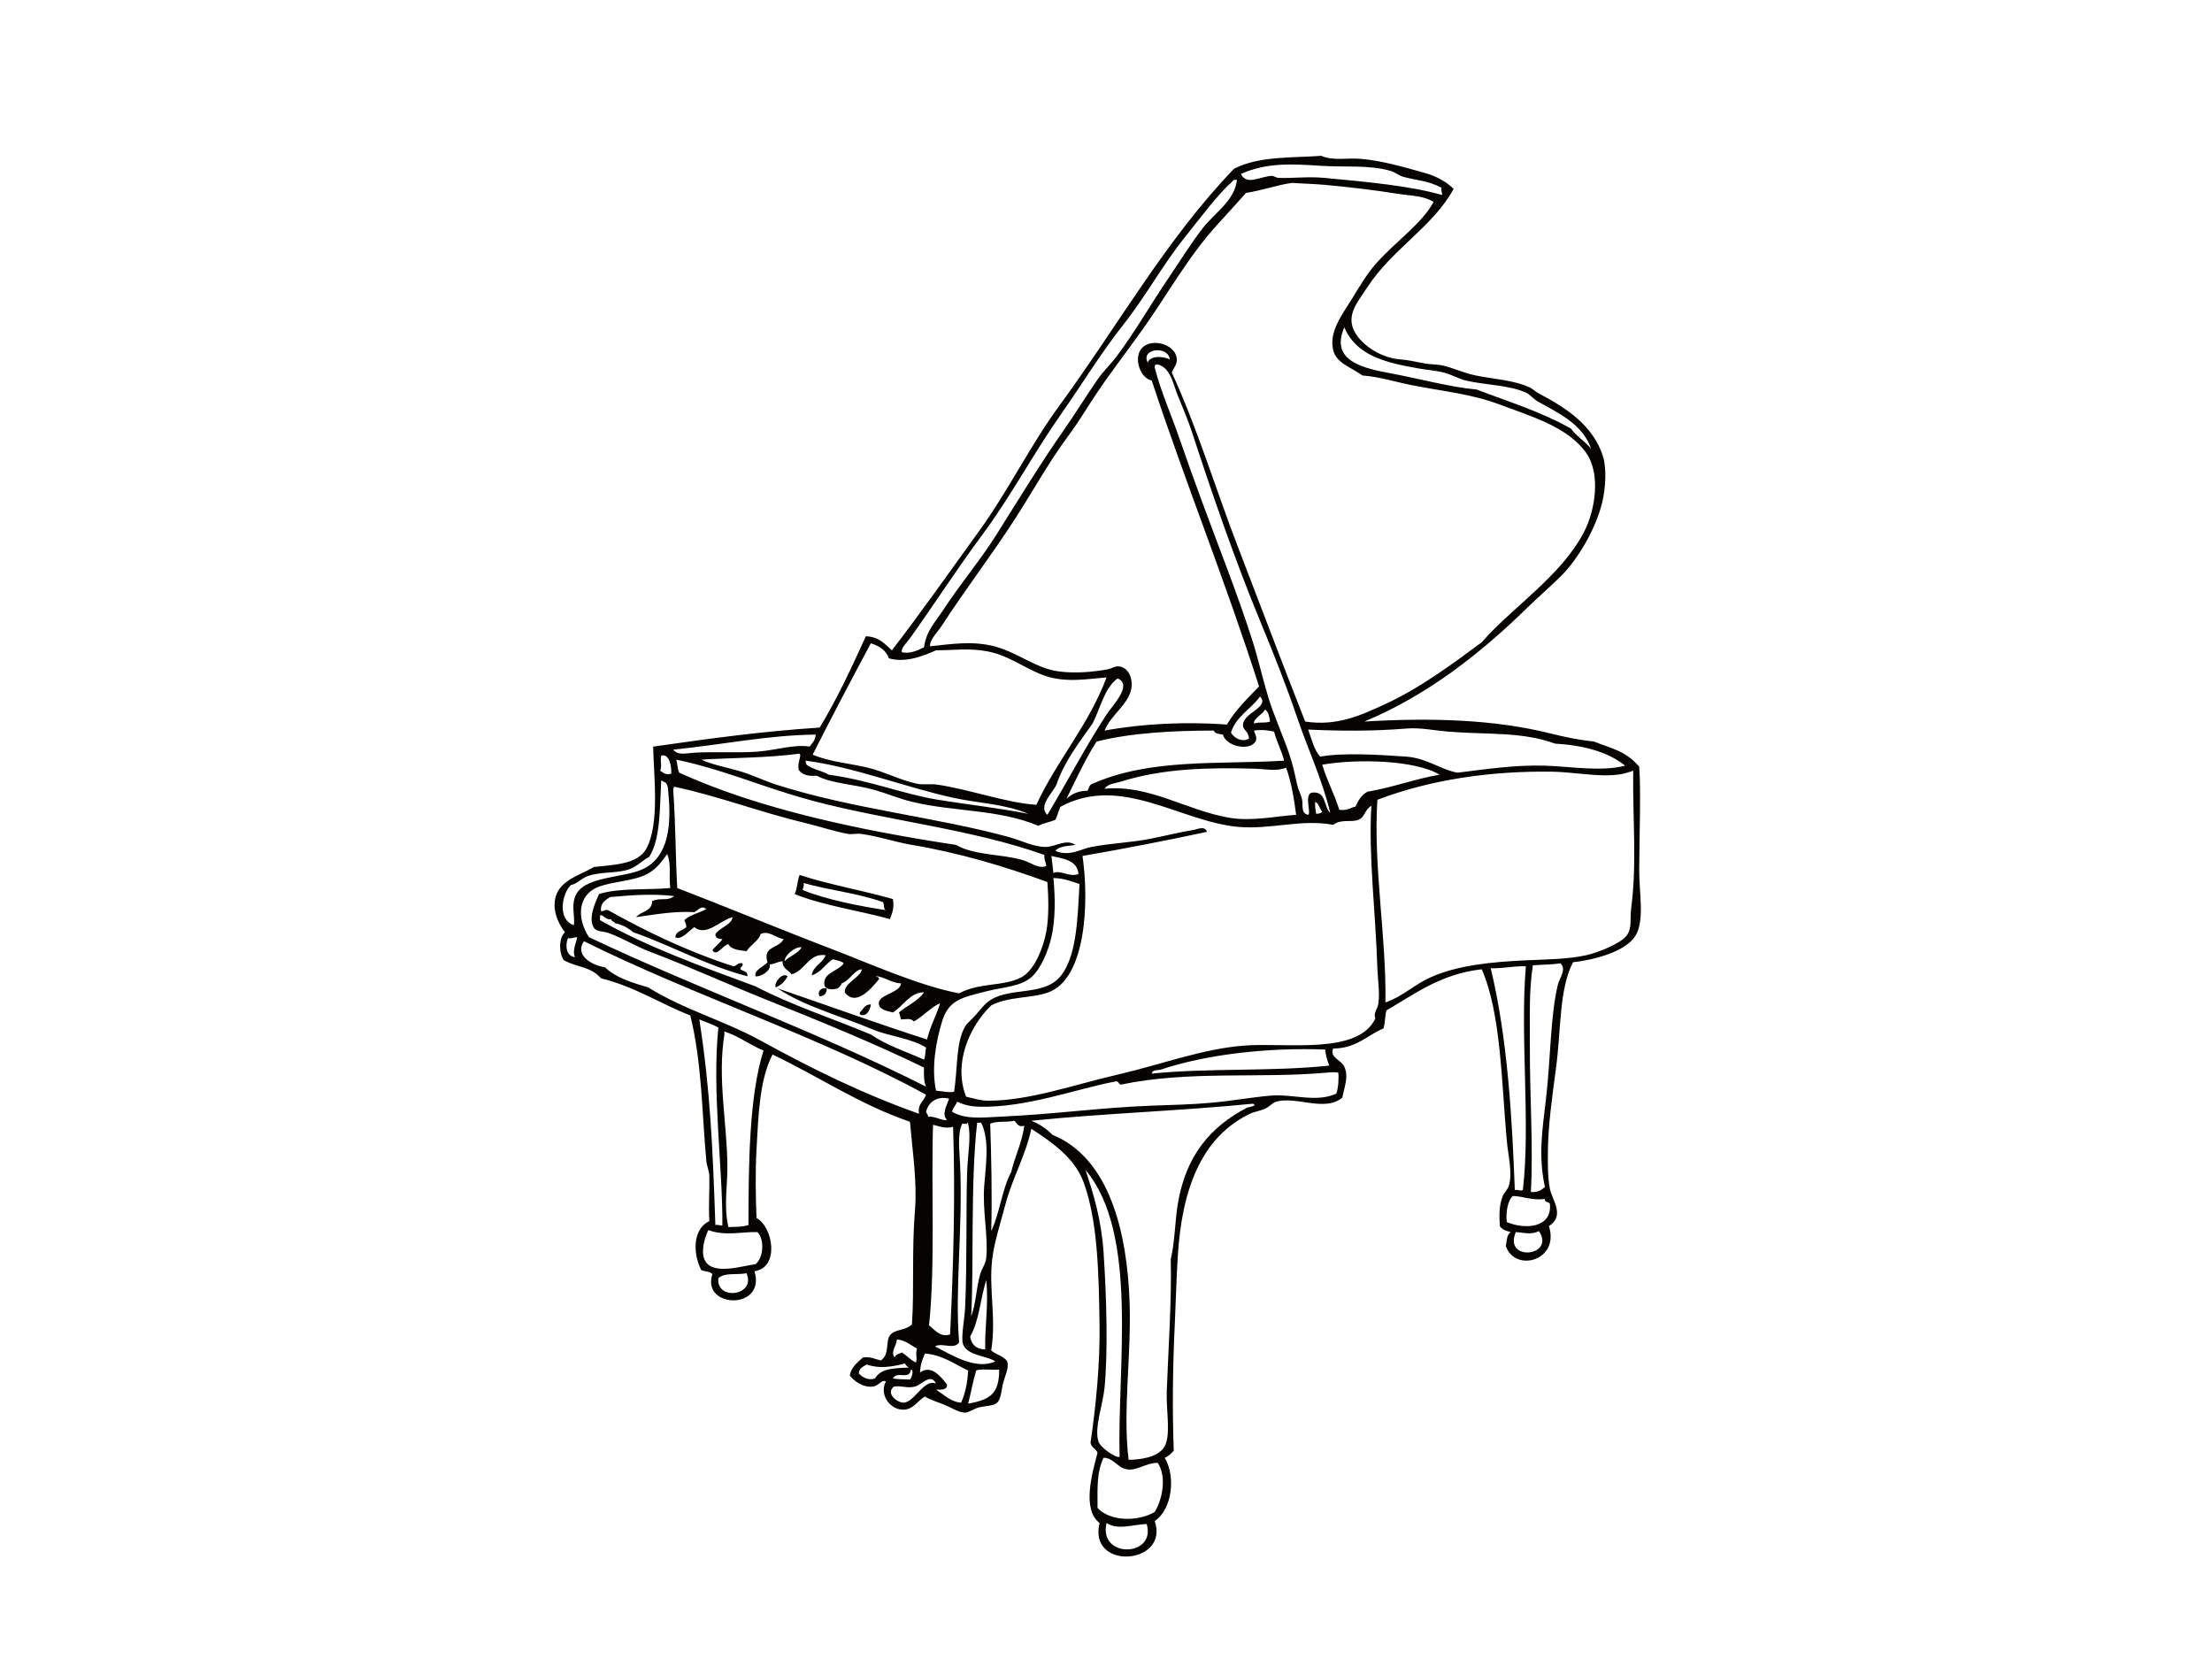 <?xml version="1.0" encoding="utf-8"?>
<!-- Generator: Adobe Illustrator 17.0.0, SVG Export Plug-In . SVG Version: 6.00 Build 0)  -->
<!DOCTYPE svg PUBLIC "-//W3C//DTD SVG 1.1//EN" "http://www.w3.org/Graphics/SVG/1.1/DTD/svg11.dtd">
<svg version="1.1" id="Layer_1" xmlns="http://www.w3.org/2000/svg" xmlns:xlink="http://www.w3.org/1999/xlink" x="0px" y="0px"
	 width="800px" height="600px" viewBox="0 0 800 600" enable-background="new 0 0 800 600" xml:space="preserve">
<g>
	<path fill-rule="evenodd" clip-rule="evenodd" fill="#050401" d="M322.934,325.16c0.52,3.017-0.167,4.982-1.089,7.259
		c-10.182-2.901-24.318-4.927-34.464-9.072c0.997-1.904,0.927-4.869,1.816-6.895C299.881,319.926,311.921,322.022,322.934,325.16z
		 M290.282,321.894c8.917,3.585,21.116,5.918,30.109,7.266c-1.025-0.307-0.426-2.235-1.086-2.908
		c-9.337-3.309-19.09-4.194-28.661-6.895C290.857,320.534,290.401,321.045,290.282,321.894z"/>
	<path fill-rule="evenodd" clip-rule="evenodd" fill="#050401" d="M284.845,353.094c-0.961,1.828-2.317,3.251-4.355,3.996
		C279.9,355.187,283.084,351.507,284.845,353.094z"/>
	<path fill-rule="evenodd" clip-rule="evenodd" fill="#050401" d="M298.993,357.452c0.042,1.865-0.9,2.728-2.542,2.905
		C295.438,358.79,296.842,357.005,298.993,357.452z"/>
	<path fill-rule="evenodd" clip-rule="evenodd" fill="#050401" d="M314.953,363.255c-0.201,2.175-1.697,4.723-3.993,3.625
		c0-0.24,0-0.484,0-0.721C312.189,365.083,312.633,363.234,314.953,363.255z"/>
	<path fill-rule="evenodd" clip-rule="evenodd" fill="#050401" d="M525.726,68.316c-7.546,13.774-22.104,21.623-31.201,35.549
		c-3.841,5.888-8.82,11.131-3.266,18.144c3.291,4.151,9.3,7.561,15.24,7.977c2.905,0.213,5.578,0.867,8.707,1.454
		c2.193,0.42,4.486,0.289,6.527,0.727c3.415,0.733,7.424,2.685,11.974,3.628c6.38,1.314,13.704,1.615,19.589,4.349
		c1.046,0.49,2.08,1.56,3.266,2.175c9.647,5.061,19.689,11.465,23.217,22.861c1.241,4.011,1.019,11.037-0.362,16.691
		c-2.278,9.33-8.613,20.24-14.875,26.48c-4.09,4.072-8.214,7.56-11.97,11.243c-16.843,16.508-36.21,31.833-59.135,41.361
		c23.746-1.433,46.918-0.818,67.48,4.346c5.134,1.292,10.383,2.348,15.596,2.904c6.657,2.625,11.435,3.376,16.328,9.072
		c0.642,8.087,0.088,23.859,0,37.362c-0.055,8.053,2.087,18.421-1.451,23.944c-3.589,5.599-14.765,8.574-22.49,9.431
		c-5.097,9.917-4.236,24.074-6.171,38.454c-1.366,10.143-2.807,20.608-2.901,29.388c-0.052,4.583-0.122,9.948,0.724,14.145
		c0.821,4.048,5.571,9.723-0.362,13.427c3.996,12.475-12.162,16.931-15.599,7.253c0.401-1.898,0.331-4.258,1.816-5.079
		c-1.67-0.389-3.193-0.918-3.993-2.174c-0.146-3.665-0.371-7.269,1.089-10.882c0.511-1.253,1.776-2.345,2.177-3.628
		c1.438-4.638-0.253-11.086-0.727-16.329c-1.898-21.027-2.132-46.41-9.069-62.033c-14.784,1.657-24.051,8.844-34.467,14.872
		c-0.544,1.995-0.441,4.638-1.086,6.529c-5.982,2.488-9.729,7.205-18.141,7.257c-1.475,3.193,2.898,4.124,3.993,6.533
		c1.657,3.64,0.088,7.114-0.727,11.25c-6.402,5.261-16.535-0.648-23.941,1.444c-1.259,0.353-2.396,1.813-3.993,2.543
		c-1.84,0.836-3.829,1.034-5.438,1.816c-17.974,8.67-24.652,27.846-26.122,51.51c-0.505,8.096-0.678,16.109-1.086,24.668
		c-0.739,15.279-0.921,30.823-0.368,45.71c-0.955,0.976-1.877,1.995-3.266,2.54c4.075,6.803,2.649,18.777-3.625,22.858
		c5.474,15.863-24.172,18.12-19.951,0.721c-6.323-4.875-2.837-17.469-0.727-25.391c-0.541-1.514-2.259-1.846-2.539-3.625
		c1.892-12.886,3.498-28.238,3.266-43.174c-0.286-18.318-0.666-37.234-5.806-51.148c-3.193-8.653-11.286-14.312-18.865-19.227
		c-1.998,9.556-7.053,18.263-9.434,27.569c-1.612,6.323-3.935,13.071-4.711,19.589c-1.308,10.912,1.539,20.994-0.365,33.016
		c1.718,1.545,4.556,1.968,5.803,3.99c0.678,2.436-0.757,4.985-1.448,7.612c-0.654,2.479-0.733,5.824-2.181,7.256
		c-1.32,1.311-4.206,1.055-6.888,1.819c-1.448,0.405-3.476,1.779-4.72,1.816c-2.162,0.049-5.426-2.05-7.615-2.907
		c-2.907-1.137-5.31-1.876-6.892-2.904c-2.613,1.32-4.306,5.018-8.345,4.72c-4.674-0.35-8.193-5.696-5.809-10.158
		c-1.429-0.97-2.461,1.542-4.714,1.813c-3.543,0.426-6.642-1.898-8.345-3.987c0.563-3.187,2.819-4.687,4.72-6.533
		c2.871-0.392,4.425,0.602,6.527,1.089c3.294-2.308,1.597-6.821,3.267-9.066c1.797-2.415,5.362-1.545,7.98-3.996
		c0.864-13.017-0.122-26.532,1.089-41.352c0.827-10.109-0.903-21.198-1.813-31.924c-18.372-6.295-32.964-16.38-49.703-24.312
		c-4.732,9.081-5.119,22.052-5.8,34.466c-0.468,8.403-0.277,16.718,0,24.668c5.997,3.172,8.461,17.922-0.73,19.227
		c4.264,14.239-19.297,13.488-15.234,1.092c-0.733-1.086-2.701-0.931-3.993-1.454c-3.124-6.086-3.145-14.899,2.901-17.773
		c-0.338-6.171,0.134-11.456,0-16.322c-0.043-1.752-0.897-3.479-1.089-5.45c-1.563-16.526-1.542-35.464-5.803-52.602
		c-10.955-4.279-20.045-10.419-32.283-13.418c-3.823-4.343-8.266-3.774-13.427-6.53c-1.825-2.524-1.919-7.965,0.368-10.161
		c-2.907-3.726-4.62-8.665-3.27-13.059c1.825-5.916,9.024-7.698,13.789-10.517c7.116-0.83,15.711-0.894,18.862-6.532
		c4.994-8.951,2.725-26.377,2.537-37.003c20.845-2.98,38.913-5.474,60.223-6.895c6.274-10.291,11.511-21.62,16.69-33.013
		c4.69,0.143,6.87,2.798,9.431,5.082c10.806-14.051,21.018-28.603,31.559-43.174c10.556-14.586,18.421-30.866,29.023-45.345
		c21.173-28.904,38.664-60.239,63.124-85.615c8.896-4.748,21.952-3.939,31.562-4.717c4.203,1.892,9.148,0.694,14.148,1.089
		c7.986,0.639,16.331,3.175,23.217,5.082C519.117,63.593,523.153,65.667,525.726,68.316z M507.584,63.967
		c-1.7-0.468-3.02-1.7-4.714-2.181c-7.819-2.22-16.402-1.256-25.03-1.816c-11.204-0.715-19.683-1.162-29.026,2.907
		c2.031,4.41,7.037,0.827,11.25,0.727c0.486-0.012,1.63,0.699,2.177,0.724c5.307,0.213,10.797-0.553,16.681,0
		c15.276,1.423,31.261,2.904,42.45,6.165c0.596-0.052-0.383-1.512,0-2.537C516.818,65.363,512.401,65.278,507.584,63.967z
		 M446.278,65.049c-6.28,5.648-11.645,13.172-17.411,20.319c-8.497,10.529-14.51,21.833-22.493,31.924
		c-8.205,10.365-15.203,21.903-22.493,32.289c-10.182,14.501-18.351,30.014-28.661,43.895
		c-9.145,12.317-17.481,25.288-26.119,37.368c-1.32,1.843-3.391,3.549-2.901,5.073c2.95,0.623,5.708-0.699,7.98-1.813
		c0.864-6.064,3.908-8.841,6.892-13.418c6.089-9.337,13.491-18.086,19.227-27.21c8.221-13.074,16.158-26.045,24.306-37.73
		c4.252-6.098,8.147-12.439,12.335-18.5c2.065-2.996,4.729-5.459,6.892-8.342c6.761-9.005,12.311-18.831,18.503-27.934
		c4.273-6.286,8.251-12.81,12.697-18.506c4.416-5.654,11.453-9.802,12.332-17.414c-0.24,0-0.481,0-0.724,0
		C446.521,65.049,446.4,65.049,446.278,65.049z M505.772,70.128c-8.692-1.387-17.724-2.46-26.48-3.263
		c-4.352-0.395-8.318-0.447-11.973-0.724c-5.627,0.773-10.416,2.664-16.687,3.628c-3.373,3.783-6.727,7.512-10.158,11.243
		c-10.578,11.523-18.196,25.398-27.21,38.092c-5.973,8.424-12.482,16.675-18.135,25.397c-2.841,4.38-5.611,8.89-8.707,13.056
		c-7.013,9.434-12.494,19.452-18.865,29.382c-8.652,13.506-18.357,26.079-26.842,39.187c-1.803,2.777-4.498,5.17-4.355,7.615
		c7.655-0.809,15.404-2.041,23.217,0c8.576,2.248,14.954,7.947,23.217,9.066c6.101,0.83,12.442,0.216,17.776-0.721
		c1.46-0.255,2.57-1.211,3.993-1.092c3.488,0.301,5.006,4.136,4.714,7.262c-0.587,6.262-7.378,9.96-9.793,15.961
		c14.266-2.591,29.588-3.236,44.253-2.183c3.12-5.347,7.479-9.449,11.615-13.777c-12.229-38.32-26.249-72.644-38.822-110.648
		c-3.865-0.766-6.144-6.87-4.352-10.523c2.692-5.483,13.208-3.081,13.421,2.898c0.067,1.822-0.849,2.6-1.81,4.72
		c9.291,20.261,15.83,42.058,23.941,63.125c8.166,21.198,16.119,42.374,24.306,63.124c11.569,1.776,20.234-2.318,28.658-6.171
		c12.962-5.924,24.908-14.902,35.191-22.493c10.891-12.548,28.743-23.941,37.003-39.901c4.163-8.047,6.067-21.149,0.727-28.664
		c-6.657-9.361-19.981-13.196-31.2-17.408c-10.21-3.85-20.115-4.732-31.194-6.894c-6.478-1.262-12.475-3.203-18.506-3.628
		c-3.814-2.901-9.331-4.312-10.523-9.066c-1.715-6.852,3.43-13.178,6.894-18.868c2.774-4.553,5.508-9.13,8.707-12.7
		c7.247-8.072,16.451-14.291,20.681-22.125C514.838,70.724,510.115,70.825,505.772,70.128z M503.235,135.066
		c9.653,1.816,21.559,5.003,30.835,5.812c11.627,4.462,23.448,8.056,34.096,14.145c2.044,2.798,5.082,4.592,7.259,7.253
		c-2.977-8.82-11.584-12.78-19.227-17.052c-1.639-0.909-2.844-2.613-4.352-3.263c-6.512-2.804-14.522-2.652-21.77-4.349
		c-2.594-0.611-5.161-2.211-7.98-2.904c-2.877-0.703-5.988-0.909-9.069-1.454c-12.013-2.126-22.411-4.583-26.845-14.869
		C480.785,130.796,493.57,133.262,503.235,135.066z M415.078,131.075c1.265-2.971,6.517-1.898,7.98-1.089
		C422.575,124.908,412.469,125.957,415.078,131.075z M417.617,132.894c2.026,8.193,5.742,16.453,8.704,25.027
		c2.825,8.151,5.791,16.368,8.71,24.309c5.994,16.283,12.573,32.733,17.776,48.976c2.211,6.901,3.753,13.865,5.803,20.672
		c2.074,6.873,5.386,14.13,7.618,20.681c1.347,3.96,1.955,6.852,2.901,11.25c0.374,1.721,1.442,3.665,1.813,5.444
		c0.365,1.703-0.562,5.021,2.181,5.438c1.15-0.645-1.408-6.858,1.086-7.983c5.642-0.922,4.385,5.052,6.894,7.26
		c-2.798-11.779-8.014-22.816-11.973-34.464c-3.859-11.356-8.412-22.898-13.059-34.108c-9.407-22.682-17.472-46.188-25.03-69.286
		c-1.311-4.005-3.284-8.707-5.079-13.056c-1.661-4.027-2.549-10.061-7.253-11.25C417.912,131.735,417.554,132.097,417.617,132.894z
		 M379.888,244.992c-7.688-1.94-14.13-7.807-22.855-9.434c-6.435-1.204-11.387-0.414-18.5-0.362
		c-5.003,2.187-11.125,4.595-17.047,2.901c-1.025-2.965-3.519-4.471-6.533-5.447c-7.126,13.312-14.172,26.702-21.04,40.275
		c6.317,2.685,13.141,3.075,19.951,4.711c6.058,1.46,11.806,4.568,17.773,5.812c2.375,0.49,4.973-0.052,7.622,0.359
		c11.867,1.828,25.124,6.636,35.552,7.257c7.542-16.28,18.901-28.743,25.395-46.072C392.995,245.61,386.703,246.708,379.888,244.992
		z M400.206,258.41c2.317-3.54,9.51-10.69,3.99-13.056c-4.884,3.58-6.165,10.76-9.069,16.322
		c-4.82,6.91-10.061,13.403-13.059,22.132c-1.329,2.932-6.752,7.767-3.267,10.882C386.098,282.54,392.5,270.208,400.206,258.41z
		 M445.19,264.943c1.119,1.989,3.999,3.661,6.527,2.174c-0.307-3.081-2.333-2.956-2.174-5.082c0.338-4.419,9.768-6.216,6.168-10.158
		C452.446,256.479,447.099,258.991,445.19,264.943z M453.535,261.677c2.147-0.715,3.589,0.012,5.803-0.721
		c-0.277-1.788-0.554-3.567-1.816-4.358C456.619,258.48,453.24,259.806,453.535,261.677z M562.367,268.933
		c-11.888-4.404-24.914-3.181-38.816-4.352c-5.261-0.444-9.832-1.493-14.878-1.092c-11.855,0.967-23.722,0.936-35.55,0.365
		c1.238,3.476,2.096,7.336,4.352,9.796c7.996-1.49,21.264-0.712,31.197,0c7.39,0.532,12.624,4.839,18.506,5.8
		c10.739-1.335,20.954-2.859,31.559-2.533c9.537,0.289,20.249,2.26,29.02,0C581.366,271.734,572.275,269.526,562.367,268.933z
		 M453.535,264.219c0.225,1.22,1.043,1.855,0.724,3.628c-2.038,4.136-10.961,2.053-11.977-2.175
		c-1.338-0.234-2.886-0.255-3.26-1.454c-14.513,0.022-29.96,0.788-42.447,3.987c-4.036,6.244-7.849,14.641-10.882,20.681
		c1.837-1.67,4.145-2.874,7.622-2.904c0.547-0.897,0.642-2.253,1.813-2.533c21.055-9.266,45.415-6.904,69.289-8.345
		c-0.931-3.789-2.691-6.746-3.628-10.523C458.559,264.171,456.844,263.787,453.535,264.219z M243.486,271.114
		c1.852,2.244,4.638,1.274,7.98,1.083c6.627-0.365,15.562,0.152,22.49-0.359c6.761-0.505,13.227-2.743,18.868-1.816
		c0.864-1.311,2.129-2.223,2.174-4.349C277.336,265.892,261.509,269.313,243.486,271.114z M268.154,279.091
		c4.249,1.302,8.403,3.343,12.694,4.717c27.384,8.737,57.443,11.675,83.805,18.859c4.684,1.283,9.577,3.799,13.783,3.634
		c3.424-0.14,7.229-3.023,10.523-0.727c-2.682,0.459-5.931,0.359-7.259,2.172c5.207,2.147,9.045-0.678,13.062-1.445
		c6.858-1.317,14.37-1.594,21.043-2.904c5.49-1.083,10.404-2.339,15.963-3.266c1.11-0.182,4.112-1.636,4.714,0.73
		c-14.668,3.117-29.479,6.031-44.98,8.707c2.466,16.812,1.247,44.329-12.336,49.335c-6.079,2.238-14.251,1.368-20.681,4.711
		c-7.701,7.46-13.862,20.799-9.072,33.016c2.728,0.608,5.255,1.454,7.983,1.454c14.884,0.012,30.841-5.757,46.799-9.431
		c15.793-3.65,30.915-9.437,46.072-10.523c15.261-1.098,40.908,3.43,47.161-9.796c-0.845-1.998,0.773-3.187,1.089-5.441
		c0.551-3.984-0.237-8.579-0.368-12.694c-0.593-19.732-3.279-40.829-2.172-58.772c-2.494,1.457-2.22,4.069-4.72,5.079
		c-2.542,1.025-6.338-0.414-9.069,1.813c-11.545-2.205-22.691,1.806-34.461,0.724c-20.936-1.922-42.292-19.087-64.21-7.257
		c-0.824,1.898-1.168,3.409-1.819,4.72c-1.959,0.812-4.358,1.195-6.165,2.172c-14.19-6.049-30.525-5.021-45.71-8.704
		c-4.684-1.135-9.264-3.081-13.786-4.352c-7.193-2.016-15.209-2.187-20.677-5.079c-3.193,0.289-5.386-0.416-6.527-2.171
		c-0.468-2.768,1.128-4.976,0.362-5.812c-11.752,1.609-25.525,1.511-35.556,2.181C258.2,276.78,263.154,277.558,268.154,279.091z
		 M239.131,273.285c-0.441,2.278,0.368,3.552-0.362,5.444c1.347,0.916,1.983,1.579,3.993,1.092
		C242.939,277.461,242.185,272.409,239.131,273.285z M245.661,279.45c28.685,13.102,65.129,20.829,100.125,26.124
		c6.326,3.774,16.307,3.263,23.947,5.438c3.266,0.937,5.772,3.364,8.704,2.181c-0.195-1.375-0.876-2.266-0.724-3.993
		c-26.179-9.358-56.802-12.384-83.799-19.589c-12.183-3.251-23.335-7.576-34.105-10.882c-4.878-1.502-10.544-3.068-15.234-3.99
		C245.05,276.199,244.971,278.212,245.661,279.45z M291.736,276.552c2.123,1.746,5.596,2.141,7.98,3.631
		c14.501,1.91,27.086,7.056,39.543,9.069c11.018,1.776,21.882,2.965,32.648,5.079c-8.771-3.686-18.165-3.82-27.207-5.812
		c-17.511-3.853-36.197-11.228-53.329-13.415C291.347,275.733,291.453,276.229,291.736,276.552z M478.203,276.552
		c1.697,5.797,4.416,10.581,6.168,16.326c3.324,0.426,4.531-1.104,5.802-1.092c1.052-2.211,2.214-4.313,4.352-5.438
		c10.103-1.788,16.995-4.613,26.118-6.165C511.824,274.876,490.985,274.359,478.203,276.552z M465.143,277.637
		c-3.236,1.433-7.804,0.468-11.608,0.362c-16.748-0.447-33.077-0.085-48.253,4.717c-1.855,0.59-4.583,0.654-5.8,2.546
		c16.368-1.579,29.643,7.938,45.345,10.52c8.041,1.317,16.575-0.611,23.944-1.092C467.966,288.598,466.98,282.695,465.143,277.637z
		 M589.577,279.091c-7.448,2.889-18.901,0.134-28.302,0c-22.134-0.319-43.949,2.859-63.124,10.161
		c-1.56,23.971,3.312,49.731,2.907,73.28c6.374-2.147,9.966-6.207,16.322-9.066c9.686-4.367,22.08-5.596,34.826-6.171
		c7.153-0.322,14.975-0.38,21.407-1.816c4.331-0.964,12.138-4.081,14.51-6.895c2.266-2.691,1.286-6.113,1.816-10.158
		c2.123-16.195,0.52-32.228,0.721-49.335c-0.018-0.222-0.049-0.432-0.359-0.362C590.218,279.012,589.997,279.149,589.577,279.091z
		 M234.782,309.926c-2.485,1.171-4.583,3.802-7.983,4.714c-4.544,1.225-9.878,0.651-14.148,2.183
		c-2.558,0.912-3.887,2.831-6.168,3.257c-3.458,3.245-4.823,12.758,1.092,14.516c0.347-3.592-0.894-6.603,0.359-10.158
		c2.746-7.786,17.411-6.688,24.668-10.161c9.276-4.438,10.307-16.034,9.069-27.931c-0.119-1.137-0.018-3.345-1.813-3.631
		c-0.079-0.283-0.304-0.417-0.727-0.359C238.581,292.451,238.906,303.409,234.782,309.926z M329.825,305.574
		c-6.183-1.034-12.421-3.227-18.503-3.99c-1.566-0.198-3.163,0.274-4.711,0c-4.909-0.873-10.143-2.692-15.599-3.987
		c-15.541-3.692-31.958-9.899-47.164-13.065c-0.021,0.468-0.465,0.502-0.362,1.089c0.897,13.403,0.797,23.856,1.451,35.549
		c18.29,7.029,35.78,14.364,55.141,21.773c14.309,5.471,32.201,13.546,46.802,16.322c7.324-4.002,16.04-2.397,22.487-5.8
		c4.821-2.552,7.968-10.721,9.069-16.694c0.964-5.21,0.773-12.631,0.365-17.776C363.586,313.415,347.084,308.47,329.825,305.574z
		 M476.022,294.331c0.934-0.046,1.733-0.207,2.181-0.733c-0.934-1.119-1.177-2.932-2.539-3.625
		C475.52,291.688,475.782,293.005,476.022,294.331z M233.329,316.453c-4.769,2.248-12.138,2.409-17.052,4.358
		c-7.262,2.883-7.804,11.177-3.263,18.138c39.068,18.53,82.929,34.321,121.891,54.05c-0.809-1.727-0.8-4.279-0.724-6.892
		c-17.758-8.671-37.937-16.903-57.319-24.665c-13.664-5.477-28.192-12.101-41.358-17.056c-5.477-2.053-10.228-5.07-15.237-6.892
		c-2.646-0.958-4.79-0.234-5.803-2.536c-1.581-3.601,0.958-8.729,2.177-11.612c7.284-2.33,17.779-1.405,25.753-2.178
		c-0.559-5.465,0.487-8.123-1.086-12.332C239.283,311.666,237.334,314.577,233.329,316.453z M380.976,315.732
		c2.439-1.262,5.736,1.67,9.072,0.359c-0.438-5-5.368-5.511-9.793-6.523C380.511,311.602,380.721,313.692,380.976,315.732z
		 M380.255,338.949c-1.089,4.76-3.631,11.043-6.897,14.145c-3.993,3.798-10.243,3.793-16.684,5.441
		c-8.692,2.232-13.558,3.005-15.961,10.891c-2.287,7.481-3.896,16.909-2.181,25.027c2.46,0.243,5.307,0.809,6.532,0.362
		c1.35-8.85,0.615-17.816,3.987-23.576c0.699-1.189,2.576-2.707,3.993-4.358c1.286-1.5,2.716-3.294,3.987-4.349
		c7.229-5.994,20.176-1.822,26.486-9.437c5.888-7.104,6.213-20.805,6.892-33.375c-2.895-0.97-5.648-2.089-9.434-2.174
		C381.685,324.677,381.718,332.535,380.255,338.949z M278.312,348.745c0.84,2.293-3.309,4.662-5.079,4.349
		c-0.569-2.333,2.999-3.476,4.352-5.079c-1.892-5.937,4.084-4.897,5.806-8.339c-2.813-0.55-5.629-3.379-8.342-1.813
		c-0.38,2.062-3.686,3.945-5.079,6.165c-1.59-0.398-5.194-0.17-6.532-2.539c-2.135,0.319-4.173,4.756-5.803,2.177
		c1.077-1.46,2.637-2.445,3.628-3.99c-1.372-0.085-2.548-0.359-2.539-1.813c1.502-2.403,6.11-3.522,6.165-6.171
		c-4.76,1.387-9.465,7.092-13.783,3.625c-1.934,1.283-4.766,4.881-6.894,3.631c0.249-2.29,2.71-2.369,3.993-3.631
		c0.033-1.125-0.444-1.727-0.73-2.533c2.071-1.928,5.377-2.609,7.98-3.996c-1.94-1.56-2.755,0.417-4.349,1.092
		c-7.11-0.362-13.278,0.687-21.042,1.813c1.691-2.175,5.778-1.962,5.806-5.803c3.178-1.445,5.289,0.234,7.98-1.816
		c-8.5-0.995-16.578-0.216-23.217,0.365c-1.646,1.135-3.561,1.998-3.263,5.079c1.144,0.176,1.283-0.654,2.533-0.359
		c14.048,7.84,28.801,14.972,45.351,20.307c1.329-0.119,1.466-1.438,3.266-1.08c0.386,1.35-0.903,1.034-0.73,2.172
		c0.985,0.715,2.734,0.657,2.542,2.536c-15.127-3.975-27.183-11.021-41.355-15.961c-1.743-1.523-3.869-2.664-6.533-3.266
		c-0.325-0.639-1.338-0.596-1.451-1.448c-1.904,0.563-3.604-2.5-3.993-1.089c0,0.481,0,0.97,0,1.454
		c17.037,9.693,36.711,16.739,56.233,23.938c13.123,6.852,27.277,11.395,41.72,17.414c5.581,3.85,12.655,6.213,19.227,9.066
		c0.499-1.189,0.484-2.898,0.724-4.349c-5.447-3.415-13.272-4.024-19.227-6.533c-11.891-5-24.659-8.275-34.464-14.869
		c18.019,6.162,35.765,12.603,54.052,18.497c1.086-4.611,3.722-9.559,4.717-13.056c-2.868,1.028-6.177,4.69-9.431,6.533
		c-1.308-1.29-2.457-0.809-4.714-0.733c-0.267-0.818-0.325-1.846-0.727-2.533c2.944-2.503,6.837-4.048,9.069-7.256
		c-4.911-0.177-7.551,5.009-11.247,7.256c-2.898-0.645-5.338-1.268-5.076-3.628c0.307-2.835,7.925-3.656,7.98-6.895
		c-3.537-0.097-6.508-2.682-9.072-2.542c0.341,0.389,1.338,0.116,1.092,1.092c-2.768,3.352-8.318,9.997-12.338,4.717
		c-0.243-3.501,5.839-5.438,6.167-8.345c-2.7,0.085-4.312,4.066-7.256,5.079c-0.244,0.846-0.925,1.25-1.451,1.816
		c-1.916,0.608-3.771,0.423-4.717-0.73c-1.259-4.918,4.973-5.404,6.897-8.336c-0.936-0.882-2.561-1.073-3.99-1.454
		c-2.746,1.727-4.16,4.787-7.624,5.8c0.596-3.522,3.932-4.291,5.079-7.253c-6.049-0.992-7.384,5.596-12.332,6.895
		c-1.046-1.612-3.385-1.937-3.263-4.72C281.15,347.754,279.726,348.922,278.312,348.745z M205.395,339.308
		c-1.083,2.783-0.618,6.453,2.539,6.894c-1.125-2.77,0.791-5.708,0.727-7.253C207.466,338.961,206.854,339.564,205.395,339.308z
		 M211.197,340.397c-3.501,5.076,2.868,8.756,7.621,9.437c3.859,3.756,9.693,5.541,15.596,7.257
		c12.877,8.05,27.514,12.016,40.635,19.227c18.308,10.06,36.754,19.205,57.319,26.483c-0.578-3.729,1.837-4.45,2.536-6.895
		C296.298,374.773,251.077,360.256,211.197,340.397z M283.756,347.654c1.803-1.944,4.823-2.67,6.165-5.079
		C287.457,342.301,283.738,345.488,283.756,347.654z M554.386,349.107c-1.46,9.161-1.046,19.069-1.092,29.023
		c-0.082,17.676,1.283,36.635,0.365,52.964c2.564,0.262,3.85-0.742,5.079-1.813c-2.485-11.42-0.857-21.152,0.359-31.562
		c1.737-14.777,1.597-30.549,4.355-41.72c0.514-2.068,3.397-5.885,0.73-7.612C561.205,348.915,557.635,348.852,554.386,349.107z
		 M539.146,350.199c6.046,25.091,7.707,53.657,8.71,80.174c1.6-0.177,1.798,0.496,2.901,0c2.826-23.664-1.052-55.6,1.089-80.907
		C546.671,349.381,544.66,350.226,539.146,350.199z M261.263,443.067c0.119-21.012-3.823-48.609-1.454-71.467
		c-2.129-1.135-4.571-1.959-6.891-2.907c3.883,24.862,4.854,46.087,5.806,74.374C259.745,442.684,261.214,443.663,261.263,443.067z
		 M261.989,374.137c-2.548,15.513,0.894,31.754,1.086,47.161c0.088,7.244-1.399,15.146,0.362,22.49
		c3.224-0.131,4.568,0.021,7.259-0.721c0.012-21.876,0.231-46.699,5.438-63.121c-4.963-2.056-8.844-5.185-14.145-6.895
		C261.989,373.413,261.989,373.772,261.989,374.137z M419.795,386.84c-1.01,0.328-2.999-0.116-3.266,1.448
		c20.681-2.117,43.362-0.675,64.213-2.901c-0.76-1.791-1.393-4.364-1.451-5.803C458.653,378.79,436.476,381.284,419.795,386.84z
		 M480.015,387.923c-24.786,2.223-49.57-0.851-74.733,4.355c-0.864-0.228-0.596-1.579-2.175-1.092
		c-14.011,2.67-31.875,9.489-48.976,9.069c-3.51-0.085-5.812-0.815-7.98-1.813c-0.444,1.369-1.539,2.089-1.813,3.628
		c4.735,2.889,11.171,2.08,17.049,1.813c20.723-0.937,35.218-3.215,54.78-3.987c7.436-0.292,14.862-0.414,22.128-1.092
		c7.162-0.66,14.185-1.919,21.043-2.54c8.245-0.733,16.554,2.631,23.941-0.721c0.769-1.95,0.973-5.809,0.724-7.622
		C482.418,387.652,480.909,387.844,480.015,387.923z M334.904,402.071c0.158,0.693,0.785,0.912,0.73,1.813
		c2.722-0.298,5.106,1.661,6.892,1.092c-2.172-1.709,0.031-5.505,0.721-7.618C339.326,396.311,335.899,398.236,334.904,402.071z
		 M420.884,523.603c2.819-4.051,0.824-13.084,1.086-20.319c0.608-16.532,1.77-31.696,1.454-47.885
		c1.453-5.921,1.52-13.792,2.539-19.954c2.868-17.408,11.724-27.901,25.03-34.829c0.477-0.24,4.039-0.63,2.177-1.445
		c-26.562,2.634-53.946,3.479-80.174,6.162c3.026,1.214,5.538,2.935,7.618,5.079c20.431,8.29,27.085,34.801,27.934,60.947
		c0.627,19.251-2.546,39.159-0.362,56.595C412.158,527.934,418.414,527.152,420.884,523.603z M358.121,406.426
		c0.396,11.749,0.736,26.243,0.365,38.816c3.093-6.46,3.896-15.209,7.253-21.402c0.997-4.775,3.896-10.562,4.717-16.691
		c-2.466,0.651-2.57-1.049-3.628-1.816C364.207,405.982,360.283,405.322,358.121,406.426z M347.963,406.426
		c-1.758,3.847-0.961,9.47-0.724,14.872c1.022,23.223-1.953,44.579-0.359,64.21c-1.916,2.795-6.207-0.103-8.71,1.454
		c6.502,3.364,14.711,8.515,21.766,5.444c-2.609-2.086-9.911-1.916-11.608-6.171c-0.903-2.263,0.541-9.191,0.724-13.421
		c0.733-16.596,0.277-35.267,0.73-48.974c0.213-6.596,1.508-12.752,0.362-17.414c-0.018-0.219-0.058-0.432-0.362-0.359
		C349.84,406.852,348.495,406.231,347.963,406.426z M353.407,406.067c-2.481,21.42-1.146,52.714-2.181,70.013
		c1.746-4.519,1.794-10.082,3.267-15.237c0.602-2.108,1.949-3.659,2.181-5.803c0.815-7.71-1.399-17.116-0.727-26.121
		c0.541-7.269,2.068-16.575-1.086-22.852C354.374,406.067,353.891,406.067,353.407,406.067z M335.993,479.337
		c2.013,1.484,4.051,4.507,7.622,3.267c1.18-24.674,1.937-49.624,1.086-75.095c-2.454,0.791-5.07-0.164-7.253-0.721
		C336.732,429.014,338.292,457.957,335.993,479.337z M399.114,452.857c1.104,16.46,1.615,36.002,0.368,48.974
		c-0.596,6.143-3.866,14.835-2.181,19.592c0.769,2.174,6.35,6.034,7.618,5.447c-0.894-32.63,7.016-80.679-12.332-103.753
		C395.413,431.632,398.317,440.969,399.114,452.857z M558.738,433.63c-4.82,0.59-7.506-0.955-11.612-1.083
		c-1.98,1.74-2.579,6.475-2.174,9.428c6.396,2.737,16.395,2.296,15.599-6.53C560.302,434.488,558.541,435.041,558.738,433.63z
		 M256.184,444.88c-1.551,3.202-2.856,8.281-1.089,11.243c3.063,5.131,13.436,1.664,18.138,1.092
		c2.804-2.168,3.428-8.722,0.724-11.612C268.017,445.454,262.309,447.127,256.184,444.88z M556.561,445.242
		c-2.822,1.46-5.678,0.496-8.342,0.362C543.581,456.47,562.759,454.445,556.561,445.242z M259.809,462.294
		c-0.882,8.281,13.789,6.39,10.161-1.813C266.533,461.19,262.008,460.11,259.809,462.294z M350.868,483.337
		c0.42,2.959,2.177,4.589,5.441,4.711c-0.21-7.853,1.305-16.615,0.365-25.03C354.578,469.633,354.113,477.871,350.868,483.337z
		 M323.657,490.952c0.158-1.296,1.636-1.268,2.542-1.813c1.761,1.14,3.078,2.725,5.079,3.625c0.572-2.211-0.301-2.591,0.359-5.079
		c-2.342-1.162-4.045-2.968-7.25-3.257C324.293,486.594,321.848,489.152,323.657,490.952z M334.545,489.498
		c-0.934,1.971-1.688,4.124-1.816,6.895c4.045-2.999,7.524,1.46,9.796,4.358c0.036,1.974-1.968,1.898-3.993,1.813
		c2.868,1.87,5.541,4.541,9.069,4.711c1.463-3.251,2.311-7.12,2.543-11.605C345.187,493.373,341.163,490.137,334.545,489.498z
		 M327.285,493.133c-4.808,1.232-9.333,1.955-13.783,0.362c-1.302,0.751-2.819,1.29-2.905,3.257
		c1.682,1.636,3.458,2.488,5.809,1.816c2.421-4.002,7.472-3.656,12.329-3.99C328.098,494.252,327.614,493.771,327.285,493.133z
		 M322.934,498.567c1.396,0.192,3.254,0.32,6.167,0.368c0.623-0.645,1.524-3.443,0.365-3.628
		C328.888,499.367,324.451,495.572,322.934,498.567z M353.045,495.669c-1.14,3.82-1.876,8.041-2.901,11.973
		c8.284-1.448,11.18-3.762,11.243-12.335C359.456,495.593,354.38,494.927,353.045,495.669z M330.914,501.472
		c-2.731,0.745-5.149-0.468-7.615,0c-3.191,2.53,1.32,5.943,3.625,5.802c3.817-0.228,7.39-8.795,11.609-6.885
		C336.58,496.457,333.465,500.775,330.914,501.472z M406.736,531.218c-2.664-0.784-4.252-3.996-7.622-3.99
		c-2.4,5.222-2.22,9.829-2.175,18.138c4.471,4.866,14.522,5.1,20.678,1.454c2.813-4.614,4.416-12.716,1.092-17.773
		C413.855,529.102,410.863,532.444,406.736,531.218z M414.716,551.175c-5.173,0.195-10.444,2.339-14.51-0.368
		C397.101,563.714,418.28,563.249,414.716,551.175z"/>
</g>
</svg>
